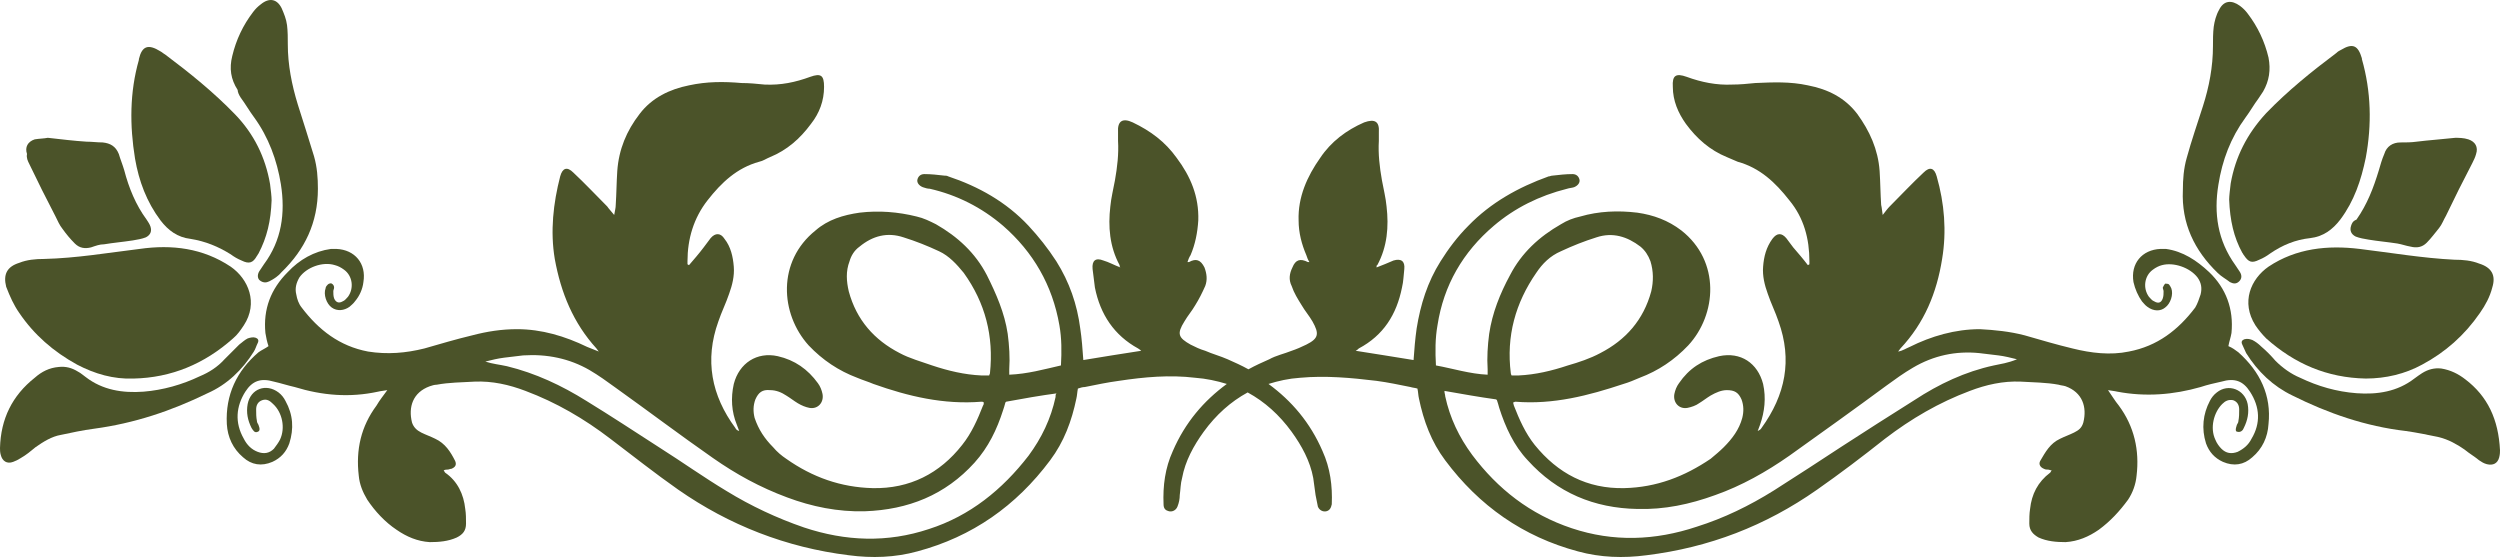 <?xml version="1.0" encoding="UTF-8"?><svg id="a" xmlns="http://www.w3.org/2000/svg" viewBox="0 0 324 72.19"><defs><style>.b{fill:#4b5329;}</style></defs><g><g><path class="b" d="M2.5,40.56c1.9,2.8,4.4,5,7.5,6.7,2.3,1.2,4.7,1.9,7.3,1.8,4.9-.1,9.2-1.9,12.9-5.2,.6-.5,1-1.1,1.4-1.7,1.9-2.9,.6-6-1.7-7.6-3.6-2.4-7.6-2.9-11.8-2.3-4.1,.5-8.2,1.2-12.4,1.3-1.1,0-2.2,.1-3.2,.5-1.6,.5-2.1,1.5-1.7,3.1,.5,1.3,1,2.4,1.7,3.4Z"/><path class="b" d="M20.8,28.56c1,1.3,2.2,2.2,3.9,2.4,1.9,.3,3.6,1,5.2,2,.4,.3,.9,.6,1.4,.8,1,.5,1.5,.3,2-.6,.1-.1,.1-.2,.2-.3,1.1-2.1,1.6-4.2,1.7-6.9,0-.5-.1-1.3-.2-2.1-.6-3.5-2.1-6.5-4.5-9-2.8-2.9-5.9-5.4-9.1-7.8-.2-.1-.4-.3-.6-.4-1.6-1-2.4-.7-2.8,1v.1c-1.2,4.2-1.2,8.5-.5,12.8,.5,2.9,1.5,5.6,3.3,8Z"/></g><g><path class="b" d="M31.2,12.66c.6,.8,1.1,1.7,1.7,2.5,1.9,2.6,3,5.6,3.5,8.7,.6,3.8,.1,7.3-2.2,10.4l-.6,.9c-.3,.5-.2,1,.1,1.2,.4,.3,.8,.3,1.2,.1,.6-.3,1.2-.7,1.6-1.2,3-2.9,4.7-6.4,4.7-10.8,0-1.4-.1-2.8-.5-4.2-.7-2.3-1.4-4.5-2.1-6.7-.8-2.6-1.3-5.2-1.3-7.8,0-.8,0-1.7-.1-2.5s-.4-1.5-.7-2.2c-.6-1.2-1.6-1.4-2.7-.5-.4,.3-.7,.6-1,1-1.3,1.7-2.2,3.6-2.7,5.7-.4,1.6-.2,3,.7,4.4,0,.3,.2,.7,.4,1Z"/><path class="b" d="M32.9,45.56c.2-.3,.3-.7,.5-1.1,.2-.4,0-.6-.3-.7-.3-.1-.7,0-1,.1-.4,.2-.7,.5-1.1,.8l-1.9,1.9c-.9,1-2,1.7-3.2,2.2-2.3,1.1-4.8,1.8-7.3,2-2.7,.2-5.3-.2-7.5-1.9-.3-.2-.6-.5-1-.7-.8-.5-1.6-.7-2.5-.6-1.2,.1-2.2,.6-3.1,1.4C1.6,51.26,.1,54.26,0,58.06c0,.2,0,.6,.1,.9,.2,.8,.8,1.2,1.6,.9,.3-.1,.7-.3,1-.5,.7-.4,1.3-.9,1.9-1.4,1-.7,2.1-1.4,3.3-1.6,1.4-.3,2.8-.6,4.3-.8,5.2-.7,10-2.3,14.7-4.6,2.5-1.1,4.5-3,6-5.4Z"/><path class="b" d="M3.8,21.26c1.1,2.3,2.2,4.5,3.4,6.8,.3,.6,.5,1.1,.9,1.6,.5,.7,1,1.3,1.6,1.9,.6,.6,1.3,.7,2.1,.5,.6-.2,1.1-.4,1.7-.4,1.2-.2,2.4-.3,3.7-.5,.6-.1,1.2-.2,1.7-.4,.6-.3,.8-.8,.6-1.4-.1-.3-.3-.6-.5-.9-1.4-1.9-2.3-4.1-2.9-6.4-.2-.7-.5-1.4-.7-2.1-.4-1-1.1-1.4-2.1-1.5-.7,0-1.4-.1-2.1-.1-1.6-.1-3.2-.3-5-.5-.5,.1-1.1,.1-1.7,.2-.9,.3-1.3,1-1,1.9-.1,.5,.1,.9,.3,1.3Z"/></g></g><path class="b" d="M290.1,45.66c-.4-.3-.8-.6-1.3-.8,.1-.6,.3-1.1,.4-1.7,.3-3.1-.7-5.8-2.9-7.9-1.6-1.5-3.4-2.7-5.6-3h-.7c-2.4,.1-3.9,1.9-3.5,4.3,.2,.9,.6,1.8,1.1,2.5,.2,.2,.4,.5,.7,.7,.8,.6,1.7,.6,2.3,.1,.7-.5,1.1-1.7,.8-2.5-.1-.2-.2-.4-.3-.5-.1-.1-.4-.1-.5-.1-.1,.1-.2,.3-.3,.5,0,.2,.1,.3,.1,.5,0,.3,0,.6-.1,.9-.2,.6-.6,.7-1.1,.4-.3-.1-.5-.4-.7-.6-.8-1.1-.6-2.7,.5-3.5,.4-.3,.8-.5,1.2-.6,1.5-.4,3.6,.3,4.6,1.6,.5,.7,.6,1.4,.4,2.2-.2,.6-.4,1.2-.7,1.7-2.2,2.9-4.9,5-8.6,5.7-2.4,.5-4.9,.2-7.3-.4-2.1-.5-4.1-1.1-6.2-1.7-1.9-.5-3.9-.7-5.8-.8-3.2,0-6.3,.9-9.1,2.3-.5,.2-.9,.5-1.5,.6,.1-.1,.2-.3,.3-.4,3.1-3.3,4.7-7.2,5.4-11.6,.6-3.6,.3-7.2-.7-10.7-.3-1.1-.9-1.3-1.7-.5-1.5,1.4-2.9,2.9-4.4,4.4-.3,.3-.5,.6-.9,1.1-.1-.6-.1-.9-.2-1.3-.1-1.5-.1-2.9-.2-4.4-.2-2.8-1.3-5.2-2.9-7.4-1.6-2.1-3.8-3.2-6.4-3.7-2.3-.5-4.5-.4-6.8-.3-1,.1-2,.2-3,.2-2,.1-4-.3-5.9-1-1.4-.5-1.9-.2-1.8,1.3,0,1.8,.7,3.4,1.7,4.8,1.4,1.9,3.1,3.4,5.3,4.3,.5,.2,.9,.4,1.4,.6,2.9,.8,4.9,2.7,6.7,5,1.9,2.3,2.6,5,2.6,7.9v.4c-.1,0-.1,.1-.2,.1-.6-.8-1.3-1.6-1.9-2.3l-.9-1.2c-.6-.7-1.2-.7-1.8,.1-.8,1.1-1.1,2.3-1.2,3.6-.1,1.2,.2,2.4,.6,3.5,.4,1.2,1,2.4,1.4,3.6,1.8,5,.9,9.5-2.2,13.8-.1,.2-.3,.3-.5,.4,.1-.3,.2-.5,.3-.8,.6-1.7,.8-3.5,.4-5.3-.7-2.7-2.9-4.2-5.7-3.6-2.2,.5-3.9,1.6-5.2,3.5-.3,.4-.5,.9-.6,1.4-.2,1.1,.6,2,1.7,1.8,.5-.1,1.1-.3,1.5-.6,.5-.3,1-.7,1.5-1,.7-.4,1.4-.7,2.1-.7,1,0,1.5,.3,1.9,1.2,.3,.8,.3,1.6,.1,2.4-.4,1.5-1.3,2.7-2.4,3.8-.5,.5-1.1,1-1.7,1.5-3.4,2.3-7,3.7-11.2,3.8-4.8,.1-8.6-1.9-11.6-5.6-1.2-1.5-2-3.3-2.7-5.1,0-.1-.1-.3-.1-.4,.1,0,.2-.1,.3-.1,4.9,.4,9.5-.8,14-2.3,.7-.2,1.4-.5,2.1-.8,2.4-.9,4.5-2.3,6.3-4.2,3.7-4,4.2-10.9-.9-14.9-1.7-1.3-3.6-2-5.7-2.3-2.5-.3-5-.2-7.4,.5-.9,.2-1.7,.5-2.5,1-2.8,1.6-5.1,3.7-6.6,6.6-1.3,2.4-2.3,4.9-2.7,7.6-.2,1.5-.3,3.1-.2,4.6v.7c-2.3-.1-4.5-.8-6.7-1.2-.1-1.8-.1-3.5,.2-5.2,.8-5.2,3.3-9.5,7.3-12.9,2.7-2.3,5.9-3.9,9.5-4.8,.3-.1,.6-.1,.9-.2,.5-.2,.8-.6,.7-1-.1-.4-.4-.7-.9-.7-.9,0-1.7,.1-2.6,.2-.2,0-.3,.1-.5,.1-3.9,1.4-7.5,3.4-10.4,6.4-1.4,1.4-2.6,3-3.6,4.6-1.7,2.7-2.6,5.6-3.1,8.7-.2,1.4-.3,2.7-.4,4.1-2.5-.4-4.9-.8-7.5-1.2,.2-.1,.3-.2,.4-.3,3.2-1.7,4.9-4.4,5.6-7.9,.2-.8,.2-1.6,.3-2.4,.1-1-.4-1.4-1.4-1.1-.7,.3-1.4,.6-2.2,.9,0-.2,0-.3,.1-.3,1.3-2.4,1.5-5,1.2-7.6-.1-1.1-.4-2.3-.6-3.4-.3-1.7-.5-3.4-.4-5.1v-1.1c.1-1.4-.5-1.8-1.9-1.3-2.3,1-4.3,2.5-5.7,4.6-1.7,2.4-2.9,5.1-2.8,8.1,0,1.6,.4,3.1,1,4.5,.1,.3,.2,.6,.4,.9h-.2c-1-.5-1.6-.3-2,.7-.4,.8-.5,1.6-.1,2.4,.3,.9,.8,1.7,1.3,2.5,.4,.7,1,1.4,1.4,2.1,.9,1.6,.8,2.2-.8,3-.6,.3-1.3,.6-1.9,.8-1,.4-2,.6-2.9,1.1-.9,.4-1.8,.8-2.7,1.3-.9-.5-1.8-.9-2.7-1.3-.9-.4-2-.7-2.9-1.1-.7-.2-1.3-.5-1.9-.8-1.6-.9-1.8-1.4-.8-3,.4-.7,1-1.4,1.4-2.1,.5-.8,.9-1.6,1.3-2.5,.3-.8,.2-1.6-.1-2.4-.5-1-1.1-1.2-2-.7h-.2c.1-.3,.2-.6,.4-.9,.6-1.4,.9-2.9,1-4.5,.1-3.1-1-5.7-2.8-8.1-1.5-2.1-3.4-3.5-5.7-4.6-1.3-.6-2-.2-1.9,1.3v1.1c.1,1.7-.1,3.4-.4,5.1-.2,1.1-.5,2.3-.6,3.4-.3,2.6-.1,5.2,1.2,7.6,0,.1,0,.2,.1,.3-.8-.3-1.5-.7-2.2-.9-1-.4-1.5,0-1.4,1.1l.3,2.4c.7,3.5,2.5,6.2,5.6,7.9,.1,.1,.2,.1,.4,.3-2.6,.4-5.1,.8-7.5,1.2-.1-1.4-.2-2.8-.4-4.1-.4-3.1-1.4-6-3.1-8.7-1.1-1.7-2.3-3.2-3.6-4.6-2.9-3.1-6.5-5.1-10.4-6.4-.2-.1-.3-.1-.5-.1-.9-.1-1.7-.2-2.6-.2-.5,0-.8,.3-.9,.7-.1,.4,.2,.8,.7,1,.3,.1,.6,.2,.9,.2,3.5,.8,6.7,2.4,9.5,4.8,3.9,3.4,6.4,7.7,7.3,12.9,.3,1.7,.3,3.4,.2,5.2-2.2,.5-4.3,1.1-6.7,1.2v-.7c.1-1.5,0-3.1-.2-4.6-.4-2.7-1.5-5.2-2.7-7.6-1.5-2.9-3.8-5-6.6-6.6-.8-.4-1.6-.8-2.5-1-2.4-.6-4.9-.8-7.4-.5-2.1,.3-4.1,.9-5.7,2.3-5,4-4.6,10.8-.9,14.9,1.8,1.9,3.9,3.3,6.3,4.2,.7,.3,1.4,.5,2.1,.8,4.5,1.6,9.1,2.7,14,2.3,.1,0,.2,0,.3,.1,0,.1,0,.3-.1,.4-.7,1.8-1.5,3.6-2.7,5.1-2.9,3.7-6.8,5.7-11.6,5.6-4.1-.1-7.8-1.4-11.2-3.8-.6-.4-1.2-.9-1.7-1.5-1.1-1.1-1.9-2.3-2.4-3.8-.2-.8-.2-1.6,.1-2.4,.4-.9,.9-1.3,1.9-1.2,.8,0,1.5,.3,2.1,.7,.5,.3,1,.7,1.5,1s1,.5,1.5,.6c1.1,.2,1.9-.7,1.7-1.8-.1-.5-.3-1-.6-1.4-1.3-1.8-3-3-5.2-3.5-2.7-.6-5,.9-5.7,3.6-.4,1.8-.3,3.6,.4,5.3,.1,.3,.2,.5,.3,.8-.3-.1-.4-.2-.5-.4-3.1-4.2-4-8.8-2.2-13.8,.4-1.2,1-2.4,1.4-3.6,.4-1.1,.7-2.3,.6-3.5-.1-1.3-.4-2.6-1.2-3.6-.5-.8-1.2-.8-1.8-.1l-.9,1.2c-.6,.8-1.3,1.6-1.9,2.3-.1,0-.1-.1-.2-.1v-.4c0-2.9,.8-5.6,2.6-7.9s3.8-4.2,6.7-5c.5-.1,.9-.4,1.4-.6,2.2-.9,3.9-2.4,5.3-4.3,1.1-1.4,1.7-3,1.7-4.8,0-1.5-.4-1.8-1.8-1.3-1.9,.7-3.8,1.1-5.9,1-1-.1-2-.2-3-.2-2.3-.2-4.5-.2-6.8,.3-2.5,.5-4.8,1.6-6.4,3.7-1.7,2.2-2.7,4.6-2.9,7.4-.1,1.5-.1,2.9-.2,4.4,0,.4-.1,.7-.2,1.3-.4-.5-.7-.8-.9-1.1-1.5-1.5-2.9-3-4.4-4.4-.8-.8-1.4-.6-1.7,.5-.9,3.5-1.3,7.1-.7,10.7,.8,4.4,2.4,8.3,5.4,11.6,.1,.1,.2,.3,.3,.4l-1.5-.6c-2.9-1.4-5.9-2.3-9.1-2.3-2,0-3.9,.3-5.8,.8-2.1,.5-4.1,1.1-6.2,1.7-2.4,.6-4.8,.8-7.3,.4-3.7-.7-6.4-2.8-8.6-5.7-.4-.5-.6-1.1-.7-1.7-.2-.8,0-1.5,.4-2.2,.9-1.3,3-2.1,4.6-1.6,.4,.1,.8,.3,1.2,.6,1.1,.8,1.3,2.4,.5,3.5-.2,.2-.4,.5-.7,.6-.5,.3-.9,.1-1.1-.4-.1-.3-.1-.6-.1-.9,0-.2,.1-.3,.1-.5s-.1-.4-.3-.5c-.1-.1-.4,0-.5,.1s-.3,.3-.3,.5c-.3,.8,.1,2,.8,2.5,.7,.5,1.6,.4,2.3-.1,.2-.2,.5-.4,.7-.7,.6-.7,1-1.6,1.1-2.5,.4-2.4-1.1-4.2-3.5-4.3h-.7c-2.2,.3-4.1,1.4-5.6,3-2.2,2.2-3.2,4.8-2.9,7.9,.1,.6,.2,1.1,.4,1.7-.4,.3-.9,.5-1.3,.8-2.8,2.4-4.3,5.5-4.1,9.3,.1,1.7,.8,3.2,2.1,4.3,1.1,1,2.4,1.2,3.8,.6,1.1-.5,1.8-1.3,2.2-2.4,.6-1.9,.5-3.7-.5-5.5-.2-.4-.5-.8-.9-1.1-1.6-1.2-3.6-.5-4,1.5-.2,1.1,0,2.1,.5,3.1,.2,.3,.4,.7,.8,.5,.3-.1,.3-.4,.1-.9-.1-.2-.2-.3-.2-.5-.1-.5-.1-1-.1-1.5s.2-1,.8-1.2c.6-.2,1,.1,1.4,.5,1.2,1.1,1.6,3.1,.9,4.6-.2,.4-.5,.8-.8,1.2-.6,.6-1.3,.7-2.1,.4-.8-.3-1.4-.9-1.8-1.7-1.2-2.1-1-4.2,.2-6.1,.9-1.4,2-1.8,3.7-1.3,.9,.2,1.8,.5,2.7,.7,3.6,1.1,7.1,1.4,10.8,.6,.4-.1,.7-.1,1.2-.2-.5,.7-1,1.3-1.4,2-2,2.7-2.7,5.7-2.3,9.1,.1,1.1,.5,2.1,1.1,3.1,1,1.5,2.3,2.9,3.8,3.9,1.3,.9,2.7,1.5,4.3,1.6,1.2,0,2.4-.1,3.5-.6,.8-.4,1.2-.9,1.2-1.8,0-.6,0-1.3-.1-1.9-.2-1.9-1-3.6-2.6-4.7-.1-.1-.1-.2-.2-.3,.2-.1,.4-.1,.5-.1,.2,0,.3-.1,.5-.1,.5-.2,.7-.5,.5-1-.6-1.2-1.3-2.3-2.6-2.9-.6-.3-1.2-.5-1.8-.8-.6-.3-1-.7-1.2-1.3-.5-2,.1-3.9,2.3-4.7,.3-.1,.6-.2,.9-.2,1.6-.3,3.2-.3,4.9-.4,2.3-.1,4.5,.4,6.6,1.2,4,1.5,7.6,3.6,11,6.2,2.9,2.2,5.8,4.5,8.8,6.6,6.6,4.6,14,7.5,22.1,8.5,3,.4,6,.3,8.9-.5,7.1-1.9,12.8-5.9,17.2-11.8,1.8-2.4,2.8-5.1,3.4-8,.1-.4,.1-.8,.2-1.3,.3-.1,.6-.2,.9-.2,1.5-.3,2.9-.6,4.4-.8,3.3-.5,6.6-.8,9.9-.4,1.4,.1,2.8,.4,4.1,.8-3,2.2-5.4,5-7,8.7-1,2.2-1.3,4.5-1.2,6.9,0,.6,.3,.8,.7,.9,.4,.1,.9-.1,1.1-.6,.2-.5,.3-1,.3-1.5,.1-.7,.1-1.5,.3-2.2,.4-2.2,1.5-4.2,2.8-6,1.6-2.2,3.5-3.9,5.7-5.1,2.2,1.2,4.1,2.9,5.7,5.1,1.3,1.8,2.4,3.8,2.8,6,.1,.7,.2,1.4,.3,2.2l.3,1.5c.2,.5,.7,.7,1.1,.6,.4-.1,.6-.4,.7-.9,.1-2.4-.2-4.7-1.2-6.9-1.6-3.7-4-6.5-7-8.7,1.3-.4,2.6-.7,4.1-.8,3.3-.3,6.6,0,9.9,.4,1.5,.2,2.9,.5,4.4,.8,.3,.1,.6,.1,.9,.2,.1,.4,.1,.9,.2,1.3,.6,2.9,1.6,5.6,3.4,8,4.4,5.9,10.1,9.9,17.2,11.8,2.9,.8,5.9,.9,8.9,.5,8.1-1,15.4-3.8,22.1-8.5,3-2.1,5.9-4.3,8.8-6.6,3.4-2.6,7-4.7,11-6.2,2.1-.8,4.3-1.3,6.6-1.2,1.6,.1,3.3,.1,4.9,.4,.3,.1,.6,.1,.9,.2,2.2,.8,2.8,2.7,2.3,4.7-.2,.7-.6,1-1.2,1.3s-1.2,.5-1.8,.8c-1.3,.6-1.9,1.7-2.6,2.9-.2,.4,0,.8,.5,1,.2,.1,.3,.1,.5,.1s.3,.1,.5,.1c-.1,.1-.1,.2-.2,.3-1.6,1.2-2.4,2.8-2.6,4.7-.1,.6-.1,1.3-.1,1.9,0,.9,.5,1.4,1.2,1.8,1.1,.5,2.3,.6,3.5,.6,1.6-.1,3-.7,4.3-1.6,1.5-1.1,2.7-2.4,3.8-3.9,.6-.9,1-2,1.1-3.1,.4-3.3-.3-6.4-2.3-9.1-.5-.6-.9-1.3-1.4-2,.5,.1,.8,.1,1.2,.2,3.7,.7,7.3,.4,10.8-.6,.9-.3,1.8-.5,2.7-.7,1.7-.5,2.8-.1,3.7,1.3,1.3,2,1.4,4.1,.2,6.1-.4,.8-1,1.3-1.8,1.7-.8,.3-1.5,.2-2.1-.4-.3-.3-.6-.7-.8-1.2-.7-1.5-.2-3.5,.9-4.6,.4-.4,.8-.6,1.4-.5,.6,.2,.8,.7,.8,1.2s0,1-.1,1.5c0,.2-.1,.3-.2,.5-.2,.6-.2,.9,.1,.9,.4,.1,.7-.2,.8-.5,.5-1,.7-2,.5-3.1-.4-1.9-2.5-2.7-4-1.5-.4,.3-.7,.7-.9,1.1-.9,1.7-1.1,3.6-.5,5.5,.4,1.1,1.1,1.9,2.2,2.4,1.4,.6,2.7,.4,3.8-.6,1.3-1.1,2-2.6,2.1-4.3,.4-3.7-1.1-6.8-3.9-9.3Zm-162.9,3c-2.2-.1-4.3-.6-6.4-1.3-1.4-.5-2.9-.9-4.2-1.6-3.3-1.7-5.6-4.3-6.6-8-.3-1.3-.4-2.6,.1-3.9,.2-.7,.6-1.4,1.3-1.9,1.7-1.4,3.6-1.9,5.7-1.2,1.6,.5,3.1,1.1,4.6,1.8,1.3,.6,2.3,1.7,3.2,2.8,2.8,3.9,3.9,8.2,3.4,13,0,.1-.1,.2-.1,.3h-1Zm9.6,2.8c-.6,2.8-1.8,5.3-3.5,7.6-3.4,4.4-7.6,7.8-12.9,9.5-5.4,1.8-10.8,1.6-16.2-.2-3.5-1.2-6.9-2.8-10-4.7-3-1.8-5.8-3.8-8.8-5.7-3.1-2-6.3-4.1-9.4-6-3.2-2-6.6-3.6-10.3-4.5-.9-.2-1.9-.3-2.8-.6,.8-.2,1.6-.4,2.4-.5s1.7-.2,2.5-.3c3.1-.2,6,.4,8.6,1.9,1.2,.7,2.3,1.5,3.4,2.3,4.2,3,8.3,6.1,12.6,9.1,3,2.1,6.1,3.8,9.6,5.1,3.2,1.2,6.6,1.9,10.1,1.8,5.6-.2,10.4-2.1,14.2-6.3,1.8-2,2.9-4.3,3.7-6.8,.1-.3,.2-.6,.3-1l.1-.1c2.2-.4,4.4-.8,6.7-1.1-.3,0-.3,.2-.3,.5Zm62.3-16.1c.8-1.2,1.8-2.2,3.2-2.8,1.5-.7,3-1.3,4.6-1.8,2.1-.7,4-.1,5.7,1.2,.6,.5,1,1.1,1.3,1.9,.4,1.3,.4,2.6,.1,3.9-1,3.7-3.3,6.3-6.6,8-1.3,.7-2.8,1.2-4.2,1.6-2.1,.7-4.2,1.2-6.4,1.3h-.9q-.1-.2-.1-.3c-.6-4.8,.6-9.1,3.3-13Zm59.3,12c-3.7,.8-7.1,2.4-10.3,4.5-3.2,2-6.3,4-9.4,6-2.9,1.9-5.8,3.8-8.8,5.7-3.2,2-6.5,3.6-10,4.7-5.4,1.8-10.8,2-16.2,.2-5.4-1.8-9.6-5.1-12.9-9.5-1.7-2.3-2.9-4.8-3.5-7.6,0-.2-.1-.4-.1-.7,2.3,.4,4.5,.8,6.7,1.1l.1,.1c.1,.3,.2,.6,.3,1,.8,2.5,1.9,4.9,3.7,6.8,3.8,4.2,8.6,6.2,14.2,6.3,3.5,.1,6.8-.6,10.1-1.8,3.4-1.2,6.6-3,9.6-5.1,4.2-3,8.4-6,12.6-9.1,1.1-.8,2.2-1.6,3.4-2.3,2.7-1.6,5.6-2.2,8.6-1.9,.8,.1,1.7,.2,2.5,.3s1.6,.3,2.4,.5c-1.2,.5-2.1,.6-3,.8Z"/><g><g><path class="b" d="M305.8,32.26c-4.1-.5-8.2-.1-11.8,2.3-2.3,1.6-3.6,4.6-1.7,7.6,.4,.6,.9,1.2,1.4,1.7,3.7,3.3,7.9,5.1,12.9,5.2,2.6,0,5.1-.6,7.3-1.8,3-1.6,5.5-3.8,7.5-6.7,.7-1,1.3-2.1,1.6-3.3,.5-1.6-.1-2.6-1.7-3.1-1-.4-2.1-.5-3.2-.5-4.1-.2-8.2-.9-12.3-1.4Z"/><path class="b" d="M289.1,23.76c-.1,.8-.2,1.7-.2,2.1,.1,2.7,.6,4.9,1.7,6.9,.1,.1,.1,.2,.2,.3,.6,.9,1,1.1,2,.6,.5-.2,1-.5,1.4-.8,1.6-1.1,3.3-1.8,5.2-2,1.7-.2,2.9-1.1,3.9-2.4,1.8-2.4,2.7-5.1,3.3-8,.8-4.3,.7-8.6-.5-12.8v-.1c-.5-1.7-1.2-2-2.7-1.1-.2,.1-.4,.2-.6,.4-3.2,2.4-6.3,4.9-9.1,7.8-2.5,2.7-4,5.7-4.6,9.1Z"/></g><g><path class="b" d="M287.4,35.36c.5,.5,1.1,.8,1.6,1.2,.4,.2,.8,.3,1.2-.1,.3-.3,.4-.7,.1-1.2l-.6-.9c-2.3-3.2-2.8-6.7-2.2-10.4,.5-3.2,1.6-6.1,3.5-8.7,.6-.8,1.1-1.7,1.7-2.5l.6-.9c.8-1.4,1-2.8,.7-4.4-.5-2.1-1.4-4-2.7-5.7-.3-.4-.6-.7-1-1-1.1-.8-2.1-.7-2.7,.5-.4,.7-.6,1.5-.7,2.2-.1,.8-.1,1.7-.1,2.5,0,2.7-.5,5.3-1.3,7.8-.7,2.2-1.5,4.5-2.1,6.7-.4,1.4-.5,2.8-.5,4.2-.2,4.3,1.5,7.8,4.5,10.7Z"/><path class="b" d="M319.5,49.16c-.9-.7-1.9-1.2-3.1-1.4-.9-.1-1.7,.1-2.5,.6-.3,.2-.6,.4-1,.7-2.2,1.7-4.8,2.1-7.5,1.9-2.6-.2-5-.9-7.3-2-1.2-.5-2.3-1.3-3.2-2.2-.6-.7-1.2-1.3-1.9-1.9-.3-.3-.7-.6-1.1-.8-.3-.1-.6-.2-1-.1-.3,.1-.5,.3-.3,.7s.3,.7,.5,1.1c1.5,2.4,3.5,4.3,6,5.5,4.6,2.3,9.5,4,14.7,4.6,1.4,.2,2.9,.5,4.3,.8,1.2,.3,2.3,.9,3.3,1.6,.6,.5,1.3,.9,1.9,1.4,.3,.2,.6,.4,1,.5,.8,.2,1.4-.1,1.6-.9,.1-.4,.1-.7,.1-.9-.2-4-1.6-7-4.5-9.2Z"/><path class="b" d="M304.7,29.26c-.2,.6,0,1.1,.6,1.4,.5,.2,1.1,.3,1.7,.4,1.2,.2,2.4,.3,3.7,.5,.6,.1,1.1,.3,1.7,.4,.8,.2,1.5,.1,2.1-.5s1.1-1.3,1.6-1.9c.4-.5,.6-1.1,.9-1.6,1.1-2.3,2.2-4.5,3.4-6.8,.2-.4,.4-.8,.5-1.2,.3-.9-.1-1.6-1-1.9-.6-.2-1.3-.2-1.7-.2-1.8,.2-3.4,.3-5,.5-.7,.1-1.4,.1-2.1,.1-1,0-1.8,.5-2.1,1.5-.3,.7-.5,1.4-.7,2.1-.7,2.3-1.5,4.4-2.9,6.4-.5,.2-.6,.5-.7,.8Z"/></g></g></svg>